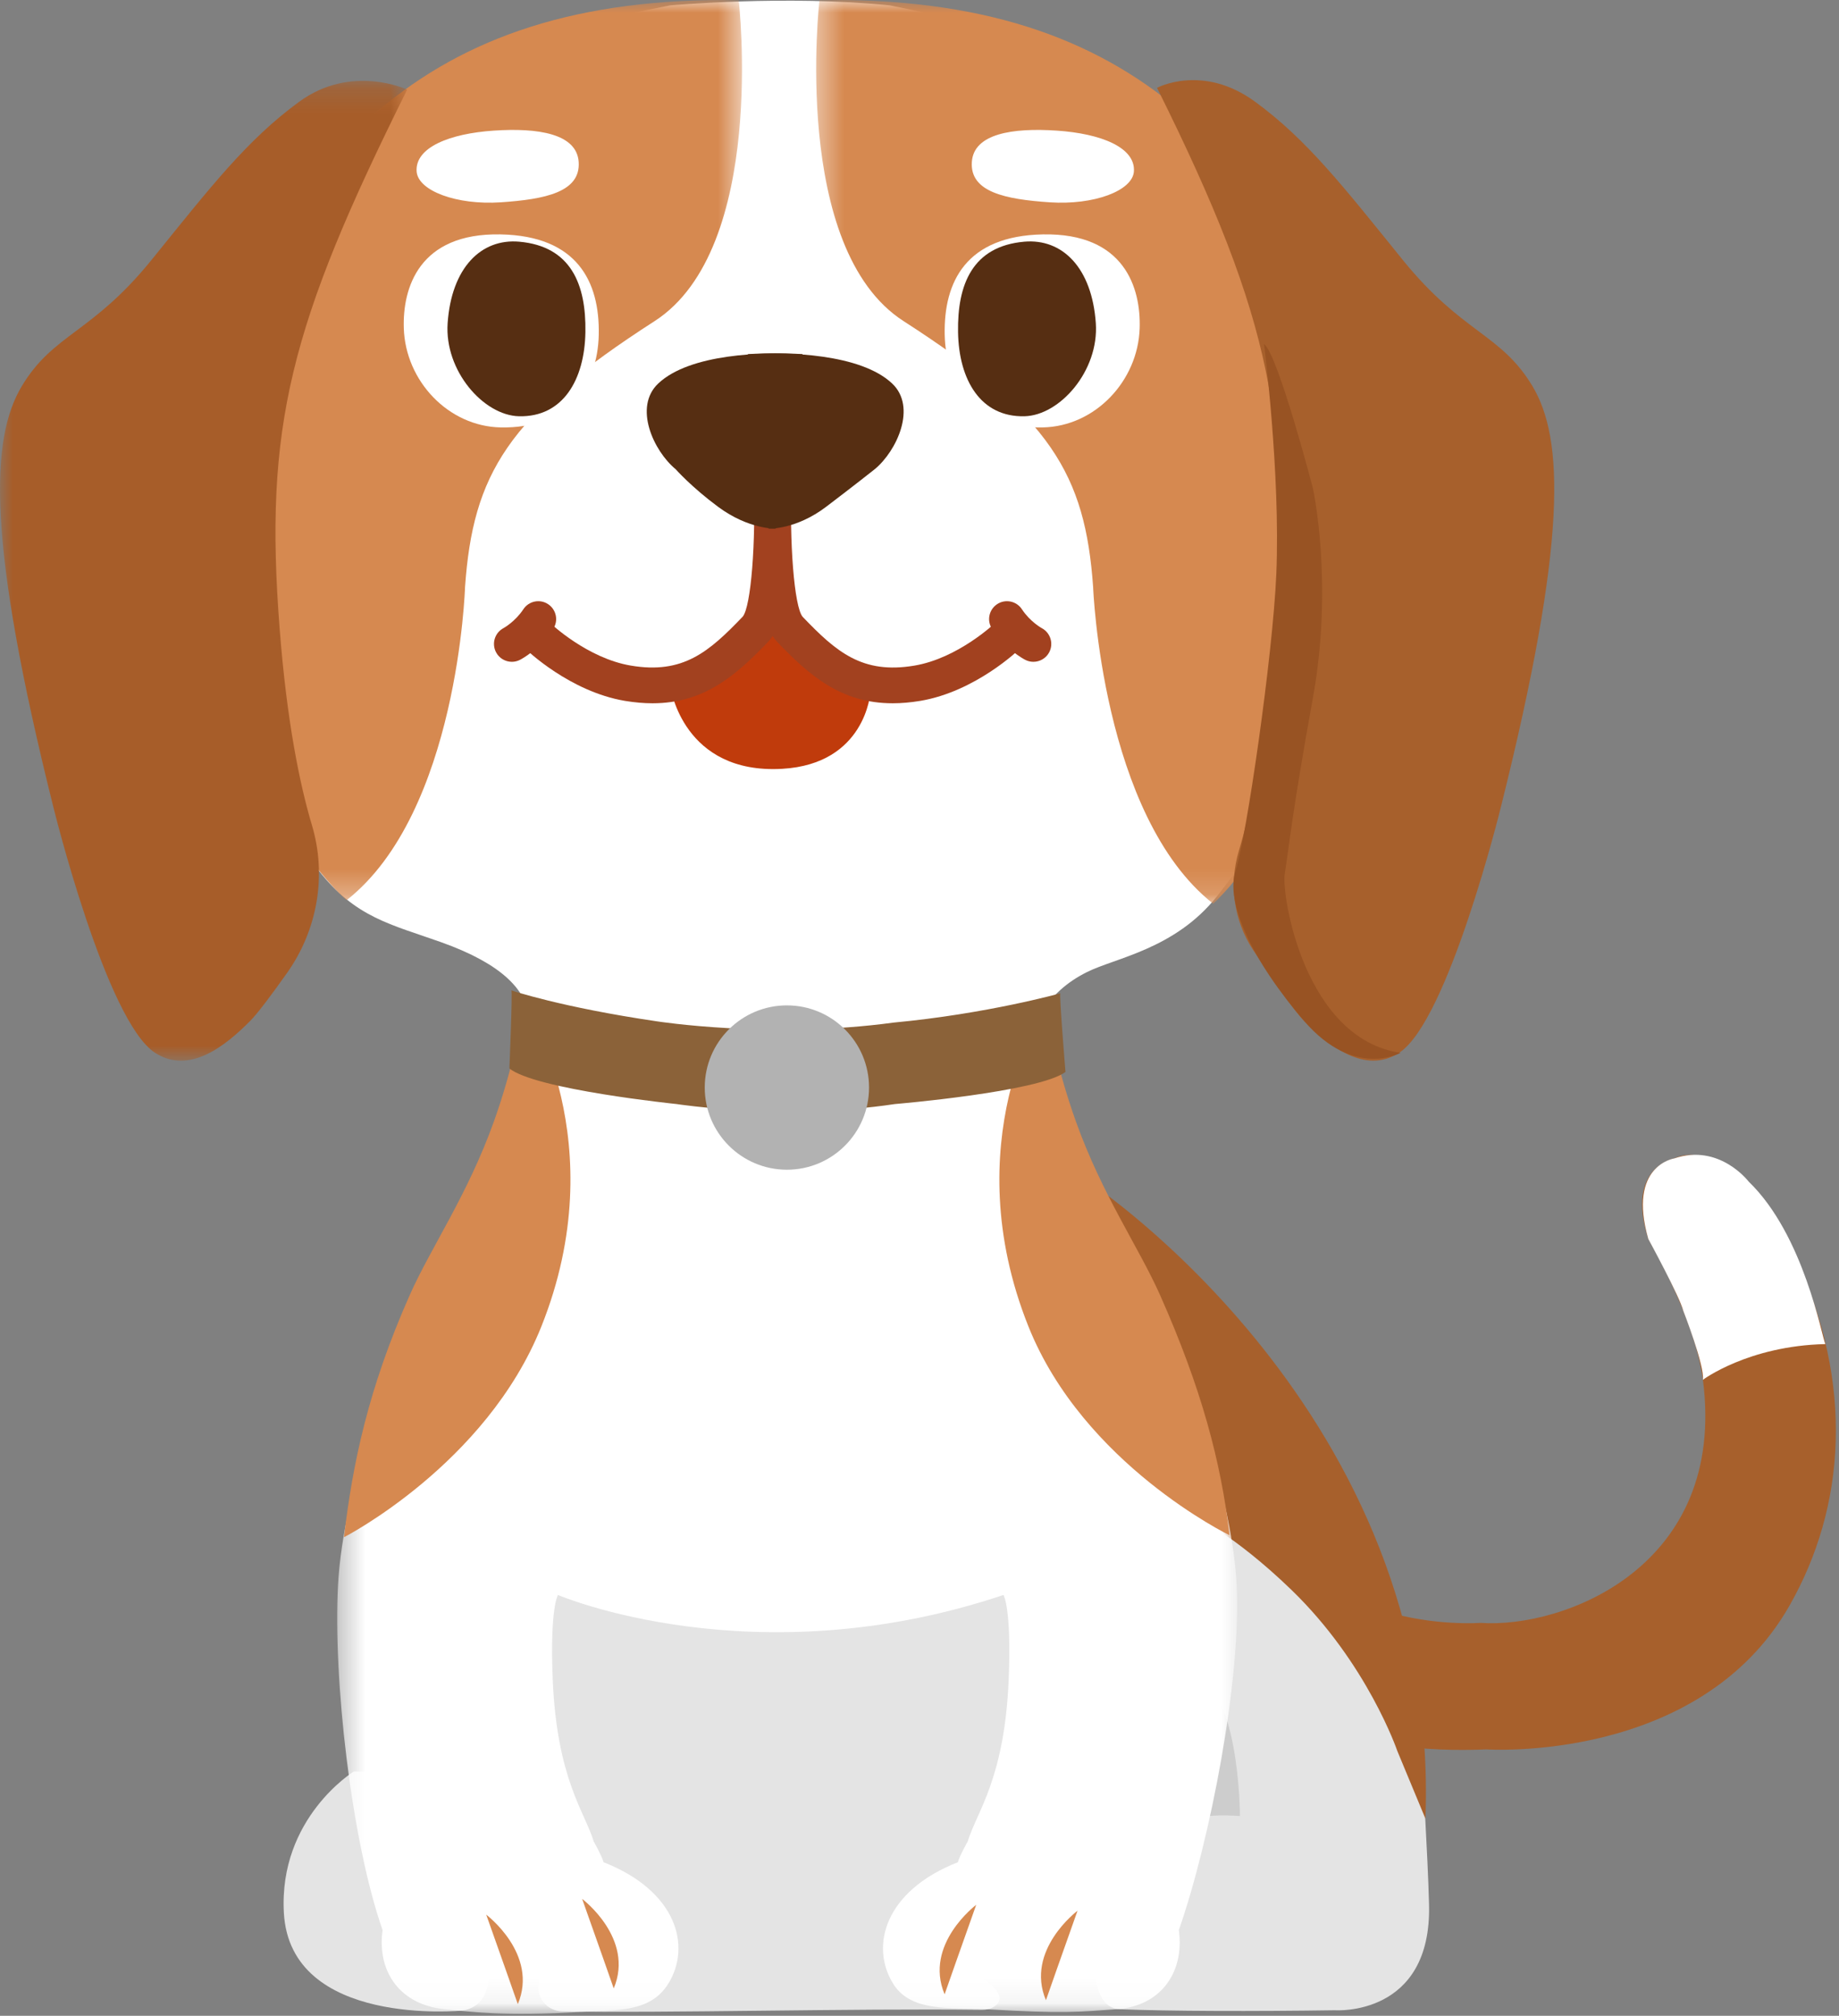<svg width="73" height="80" viewBox="0 0 73 80" fill="none" xmlns="http://www.w3.org/2000/svg">
<rect x="0" y="0" width="73" height="80" fill="#808080" stroke="none"/>
<path fill-rule="evenodd" clip-rule="evenodd" d="M40.916 41.991C40.916 40.738 41.473 39.415 43.144 38.58C44.279 38.012 46.626 37.674 48.297 35.585C49.284 34.351 50.62 32.382 51.167 30.979C51.411 30.352 51.577 29.709 51.701 29.044C53.088 21.588 54.715 11.473 48.645 6.062C44.905 2.728 39.959 1.118 35.319 0.213C31.233 -0.205 26.607 0.213 26.607 0.213C21.967 1.118 17.21 2.259 13.469 5.594C7.4 11.004 7.983 21.588 9.369 29.044C9.492 29.709 9.659 30.352 9.903 30.979C10.45 32.382 11.676 33.293 12.646 34.541C14.108 36.421 15.524 36.684 17.52 37.396C22.486 39.168 20.656 41.456 20.862 42.2" fill="white"/>
<mask id="mask0" mask-type="alpha" maskUnits="userSpaceOnUse" x="9" y="0" width="21" height="36">
<path fill-rule="evenodd" clip-rule="evenodd" d="M9.309 0H29.454V35.725H9.309V0Z" fill="white"/>
</mask>
<g mask="url(#mask0)">
<path fill-rule="evenodd" clip-rule="evenodd" d="M29.323 0.005C29.323 0.005 30.47 9.861 25.98 12.747C20.131 16.507 18.776 18.84 18.46 23.296C18.46 23.296 18.187 32.244 13.76 35.725C13.76 35.725 9.269 31.965 9.309 24.236C9.345 17.266 11.369 7.484 15.014 4.391C18.46 1.467 22.951 -0.099 29.323 0.005" fill="#D68950"/>
</g>
<mask id="mask1" mask-type="alpha" maskUnits="userSpaceOnUse" x="32" y="0" width="21" height="36">
<path fill-rule="evenodd" clip-rule="evenodd" d="M32.398 0H52.543V35.865H32.398V0Z" fill="white"/>
</mask>
<g mask="url(#mask1)">
<path fill-rule="evenodd" clip-rule="evenodd" d="M32.529 0.005C32.529 0.005 31.382 9.861 35.872 12.747C41.72 16.507 43.075 18.84 43.392 23.296C43.392 23.296 43.73 32.383 48.158 35.865C48.158 35.865 52.583 31.965 52.543 24.236C52.507 17.266 50.483 7.484 46.838 4.391C43.392 1.467 38.9 -0.099 32.529 0.005" fill="#D68950"/>
</g>
<path fill-rule="evenodd" clip-rule="evenodd" d="M46.87 74.684C46.87 74.684 44.169 75.205 43.697 76.778C43.258 78.243 43.49 79.702 44.457 79.74C46.423 79.819 49.76 79.827 52.99 79.78C52.99 79.78 56.844 80.055 56.726 75.572C56.672 73.545 56.464 70.251 56.464 70.251C56.464 70.251 55.538 67.582 54.389 65.702C52.852 63.186 52.822 59.017 50.108 58.39C47.392 57.764 45.511 57.764 45.511 57.764C45.511 57.764 45.407 62.673 45.825 64.553C46.242 66.433 46.66 70.924 46.347 71.55C46.033 72.177 46.87 74.684 46.87 74.684" fill="#E4E4E4"/>
<path fill-rule="evenodd" clip-rule="evenodd" d="M47.287 73.013C47.287 73.013 46.191 71.864 49.22 72.073C49.22 72.073 49.22 66.642 47.131 66.328C47.131 66.328 46.556 72.282 47.287 73.013" fill="#CDCDCD"/>
<path fill-rule="evenodd" clip-rule="evenodd" d="M43.214 46.9C43.214 46.9 57.209 56.091 56.583 72.176L55.469 69.495C55.469 69.495 54.285 66.014 51.256 63.089C48.966 60.878 47.391 60.165 47.391 60.165C47.391 60.165 43.005 48.467 43.214 46.9" fill="#A7602C"/>
<path fill-rule="evenodd" clip-rule="evenodd" d="M38.97 79.763C33.821 79.7 26.222 79.902 22.317 79.825C21.736 79.814 21.296 79.299 21.374 78.724L22.011 73.951L19.505 69.878L19.713 63.298L23.892 60.27L41.96 60.583L43.945 64.969C43.945 64.969 42.274 71.236 41.751 72.176C41.23 73.116 38.939 78.468 38.939 78.468C38.939 78.468 40.162 79.19 39.459 79.637C39.314 79.729 39.142 79.765 38.97 79.763" fill="#E4E4E4"/>
<path fill-rule="evenodd" clip-rule="evenodd" d="M14.047 70.303C14.047 70.303 11.059 72.138 11.268 75.913C11.522 80.472 18.347 79.793 18.347 79.793C18.347 79.793 20.027 79.684 19.121 77.078C18.216 74.473 18.504 70.303 14.047 70.303" fill="#E4E4E4"/>
<mask id="mask2" mask-type="alpha" maskUnits="userSpaceOnUse" x="13" y="40" width="37" height="40">
<path fill-rule="evenodd" clip-rule="evenodd" d="M13.386 40.799H49.109V79.922H13.386V40.799Z" fill="white"/>
</mask>
<g mask="url(#mask2)">
<path fill-rule="evenodd" clip-rule="evenodd" d="M21.387 41.937C21.387 41.937 13.835 55.041 13.418 62.909C13.222 66.611 13.933 73.005 15.186 76.598C14.954 78.298 15.929 79.576 17.655 79.739C18.766 79.844 19.945 80.028 23.118 79.844C24.48 79.766 25.802 79.874 26.517 78.743C27.46 77.249 26.87 75.047 23.96 73.906C23.881 73.632 23.567 73.081 23.567 73.081C23.213 71.901 22.104 70.612 21.94 66.641C21.824 63.801 22.149 63.299 22.149 63.299C22.149 63.299 29.912 66.624 39.833 63.299C39.833 63.299 40.157 63.801 40.041 66.641C39.878 70.612 38.769 71.901 38.414 73.081C38.414 73.081 38.1 73.632 38.022 73.906C35.111 75.047 34.522 77.249 35.465 78.743C36.179 79.874 37.773 79.661 39.136 79.739C42.307 79.923 42.779 79.844 44.326 79.739C46.056 79.622 47.027 78.298 46.795 76.598C48.048 73.005 49.285 66.582 49.089 62.881C48.671 55.012 40.877 41.782 40.877 41.782C40.877 41.782 30.006 39.47 21.387 41.937" fill="white"/>
</g>
<path fill-rule="evenodd" clip-rule="evenodd" d="M54.986 63.945C56.927 64.542 58.766 64.407 58.766 64.407C62.075 64.635 68.561 62.172 67.598 54.76C67.274 52.268 65.43 49.169 65.43 49.169C64.517 46.317 66.457 45.975 66.457 45.975C68.624 44.948 71.248 49.854 71.248 49.854C73.621 54.899 73.274 59.802 71.025 63.739C67.441 70.01 58.995 69.427 58.995 69.427C58.995 69.427 57.509 69.506 56.165 69.357L54.986 63.945Z" fill="#A7602C"/>
<path fill-rule="evenodd" clip-rule="evenodd" d="M19.879 8.029C18.12 8.147 16.59 7.569 16.538 6.803C16.474 5.853 17.84 5.302 19.599 5.184C21.358 5.065 22.895 5.305 22.971 6.427C23.051 7.624 21.638 7.91 19.879 8.029" fill="white"/>
<path fill-rule="evenodd" clip-rule="evenodd" d="M41.669 8.029C43.429 8.147 44.959 7.569 45.011 6.803C45.075 5.853 43.708 5.302 41.95 5.184C40.19 5.065 38.654 5.305 38.578 6.427C38.497 7.624 39.91 7.91 41.669 8.029" fill="white"/>
<path fill-rule="evenodd" clip-rule="evenodd" d="M16.029 13.024C16.094 15.119 17.797 16.923 19.877 16.963C22.458 17.013 23.728 15.372 23.768 13.277C23.809 11.181 22.916 9.361 19.869 9.302C16.618 9.24 15.979 11.443 16.029 13.024" fill="white"/>
<path fill-rule="evenodd" clip-rule="evenodd" d="M17.769 12.826C17.639 14.716 19.197 16.488 20.603 16.52C22.346 16.559 23.208 15.073 23.238 13.178C23.27 11.283 22.662 9.773 20.612 9.592C19.094 9.458 17.921 10.631 17.769 12.826" fill="#562E12"/>
<path fill-rule="evenodd" clip-rule="evenodd" d="M45.24 13.024C45.174 15.119 43.472 16.923 41.391 16.963C38.811 17.013 37.54 15.372 37.5 13.277C37.46 11.181 38.353 9.361 41.399 9.302C44.651 9.24 45.289 11.443 45.24 13.024" fill="white"/>
<path fill-rule="evenodd" clip-rule="evenodd" d="M43.499 12.826C43.629 14.716 42.071 16.488 40.665 16.52C38.922 16.559 38.061 15.073 38.03 13.178C37.999 11.283 38.606 9.773 40.656 9.592C42.175 9.458 43.347 10.631 43.499 12.826" fill="#562E12"/>
<path fill-rule="evenodd" clip-rule="evenodd" d="M45.929 3.486C45.929 3.486 47.739 2.511 49.828 4.042C51.894 5.557 53.31 7.385 55.678 10.309C58.044 13.234 59.577 13.234 60.831 15.323C62.084 17.412 62.223 21.45 59.577 32.034C59.577 32.034 57.488 40.529 55.538 41.782C54.172 42.661 52.748 41.499 51.778 40.529C51.349 40.099 50.477 38.822 49.731 37.684C48.974 36.526 48.779 35.095 49.176 33.77C49.653 32.183 50.246 29.437 50.594 24.967C51.221 16.924 50.594 12.851 45.929 3.486" fill="#A7602C"/>
<mask id="mask3" mask-type="alpha" maskUnits="userSpaceOnUse" x="0" y="3" width="17" height="40">
<path fill-rule="evenodd" clip-rule="evenodd" d="M0 3.209H16.163V42.095H0V3.209Z" fill="white"/>
</mask>
<g mask="url(#mask3)">
<path fill-rule="evenodd" clip-rule="evenodd" d="M16.163 3.557C16.163 3.557 13.957 2.512 11.868 4.044C9.803 5.558 8.386 7.386 6.019 10.311C3.652 13.235 2.12 13.235 0.866 15.324C-0.387 17.413 -0.526 21.452 2.12 32.036C2.12 32.036 4.209 40.531 6.158 41.784C7.525 42.662 8.948 41.501 9.918 40.531C10.225 40.224 10.795 39.459 11.395 38.612C12.6 36.911 12.981 34.75 12.383 32.752C11.902 31.139 11.39 28.664 11.102 24.968C10.475 16.926 11.497 12.922 16.163 3.557" fill="#A75D29"/>
</g>
<path fill-rule="evenodd" clip-rule="evenodd" d="M26.624 27.303C26.624 27.303 27.122 30.735 31.048 30.512C34.36 30.323 34.549 27.492 34.549 27.492C34.549 27.492 30.954 24.567 30.585 23.906C30.585 23.906 28.698 26.737 26.624 27.303" fill="#C03B0C"/>
<path fill-rule="evenodd" clip-rule="evenodd" d="M25.903 27.911C25.56 27.911 25.196 27.88 24.806 27.815C22.623 27.447 20.915 25.806 20.843 25.736C20.562 25.463 20.556 25.014 20.829 24.733C21.102 24.452 21.551 24.446 21.831 24.718C21.86 24.745 23.311 26.124 25.041 26.415C27.114 26.766 28.143 25.871 29.484 24.471C29.811 24.072 30.014 21.528 29.914 19.03C29.898 18.639 30.203 18.309 30.595 18.293C30.979 18.286 31.316 18.582 31.332 18.974C31.397 20.595 31.447 24.473 30.509 25.453C29.224 26.795 27.964 27.911 25.903 27.911" fill="#A2411F"/>
<path fill-rule="evenodd" clip-rule="evenodd" d="M20.319 26.265C20.063 26.265 19.816 26.127 19.69 25.885C19.509 25.539 19.641 25.112 19.985 24.929C20.003 24.92 20.453 24.667 20.775 24.179C20.991 23.851 21.431 23.761 21.757 23.977C22.084 24.192 22.175 24.632 21.959 24.959C21.433 25.758 20.726 26.143 20.647 26.184C20.542 26.239 20.43 26.265 20.319 26.265" fill="#A2411F"/>
<path fill-rule="evenodd" clip-rule="evenodd" d="M35.436 27.911C33.375 27.911 32.115 26.795 30.83 25.453C29.892 24.473 29.942 20.596 30.007 18.974C30.023 18.592 30.337 18.293 30.716 18.293C30.725 18.293 30.735 18.294 30.744 18.294C31.136 18.309 31.441 18.639 31.425 19.03C31.325 21.528 31.528 24.073 31.858 24.475C33.196 25.872 34.227 26.766 36.298 26.416C38.036 26.123 39.493 24.733 39.508 24.718C39.789 24.446 40.238 24.454 40.51 24.735C40.782 25.016 40.776 25.463 40.496 25.736C40.424 25.806 38.716 27.447 36.533 27.815C36.143 27.88 35.779 27.911 35.436 27.911" fill="#A2411F"/>
<path fill-rule="evenodd" clip-rule="evenodd" d="M41.02 26.265C40.91 26.265 40.797 26.239 40.692 26.184C40.614 26.143 39.906 25.758 39.38 24.959C39.164 24.632 39.255 24.192 39.582 23.977C39.908 23.761 40.349 23.851 40.565 24.179C40.889 24.672 41.345 24.925 41.35 24.927C41.697 25.109 41.831 25.538 41.65 25.885C41.523 26.127 41.276 26.265 41.02 26.265" fill="#A2411F"/>
<path fill-rule="evenodd" clip-rule="evenodd" d="M29.687 14.054C31.261 13.96 34.155 14.037 35.411 15.217C36.405 16.151 35.602 17.895 34.724 18.62C34.724 18.62 33.92 19.259 32.791 20.115C31.586 21.028 30.509 20.981 30.509 20.981" fill="#562E12"/>
<path fill-rule="evenodd" clip-rule="evenodd" d="M31.856 14.054C30.282 13.96 27.388 14.037 26.132 15.217C25.138 16.151 25.941 17.895 26.819 18.62C26.819 18.62 27.445 19.329 28.507 20.115C29.721 21.015 30.789 20.981 30.789 20.981" fill="#562E12"/>
<path fill-rule="evenodd" clip-rule="evenodd" d="M13.654 61.008C13.654 61.008 19.299 58.12 21.489 52.645C24.414 45.333 20.862 39.902 20.862 39.902C20.653 40.529 20.428 42.204 19.609 44.498C18.564 47.422 17.102 49.511 16.267 51.392C14.613 55.113 13.996 58.102 13.654 61.008" fill="#D68950"/>
<path fill-rule="evenodd" clip-rule="evenodd" d="M48.809 60.93C48.809 60.93 43.015 58.12 40.825 52.645C37.901 45.334 41.451 39.902 41.451 39.902C41.66 40.529 41.885 42.204 42.705 44.498C43.749 47.422 45.212 49.511 46.047 51.392C47.701 55.113 48.467 58.024 48.809 60.93" fill="#D68950"/>
<path fill-rule="evenodd" clip-rule="evenodd" d="M23.109 75.361C23.109 75.361 25.198 76.928 24.362 78.913C24.362 78.913 23.631 76.824 23.109 75.361" fill="#D68950"/>
<path fill-rule="evenodd" clip-rule="evenodd" d="M42.773 75.83C42.773 75.83 40.684 77.397 41.519 79.382C41.519 79.382 42.25 77.293 42.773 75.83" fill="#D68950"/>
<path fill-rule="evenodd" clip-rule="evenodd" d="M19.301 75.986C19.301 75.986 21.39 77.553 20.555 79.538C20.555 79.538 19.823 77.449 19.301 75.986" fill="#D68950"/>
<path fill-rule="evenodd" clip-rule="evenodd" d="M38.751 75.596C38.751 75.596 36.662 77.163 37.497 79.147C37.497 79.147 38.229 77.058 38.751 75.596" fill="#D68950"/>
<path fill-rule="evenodd" clip-rule="evenodd" d="M66.457 45.975C66.457 45.975 64.598 46.251 65.43 49.17C65.43 49.17 66.679 51.462 66.818 52.019C66.818 52.019 67.68 54.229 67.597 54.76C67.597 54.76 69.395 53.412 72.458 53.342C72.319 53.064 71.616 49.016 69.414 46.893C69.414 46.893 68.253 45.362 66.457 45.975" fill="white"/>
<path fill-rule="evenodd" clip-rule="evenodd" d="M50.664 22.774C50.525 26.046 49.467 33.288 49.05 34.541C48.632 35.795 49.676 38.092 51.778 40.53C53.755 42.823 55.595 41.783 55.595 41.783C51.778 41.226 50.86 35.516 50.999 34.68C51.138 33.845 51.278 32.313 52.113 27.718C52.949 23.122 52.113 19.362 52.113 19.362C52.113 19.362 50.734 14.07 50.176 13.652C50.176 13.652 50.833 18.793 50.664 22.774" fill="#985323"/>
<path fill-rule="evenodd" clip-rule="evenodd" d="M35.525 43.816C35.525 43.816 41.224 43.338 42.295 42.542C42.295 42.542 42.037 39.418 42.092 39.42C42.092 39.42 39.195 40.233 35.471 40.583C30.6 41.244 26.076 40.533 26.076 40.533C22.275 39.976 20.298 39.305 20.298 39.305C20.352 39.305 20.22 42.403 20.22 42.403C21.256 43.24 26.856 43.816 26.856 43.816C26.856 43.816 31.105 44.48 35.525 43.816" fill="#8B6239"/>
<path fill-rule="evenodd" clip-rule="evenodd" d="M34.497 43.161C34.497 44.962 33.037 46.422 31.237 46.422C29.435 46.422 27.975 44.962 27.975 43.161C27.975 41.36 29.435 39.9 31.237 39.9C33.037 39.9 34.497 41.36 34.497 43.161" fill="#B2B2B2"/>
</svg>
